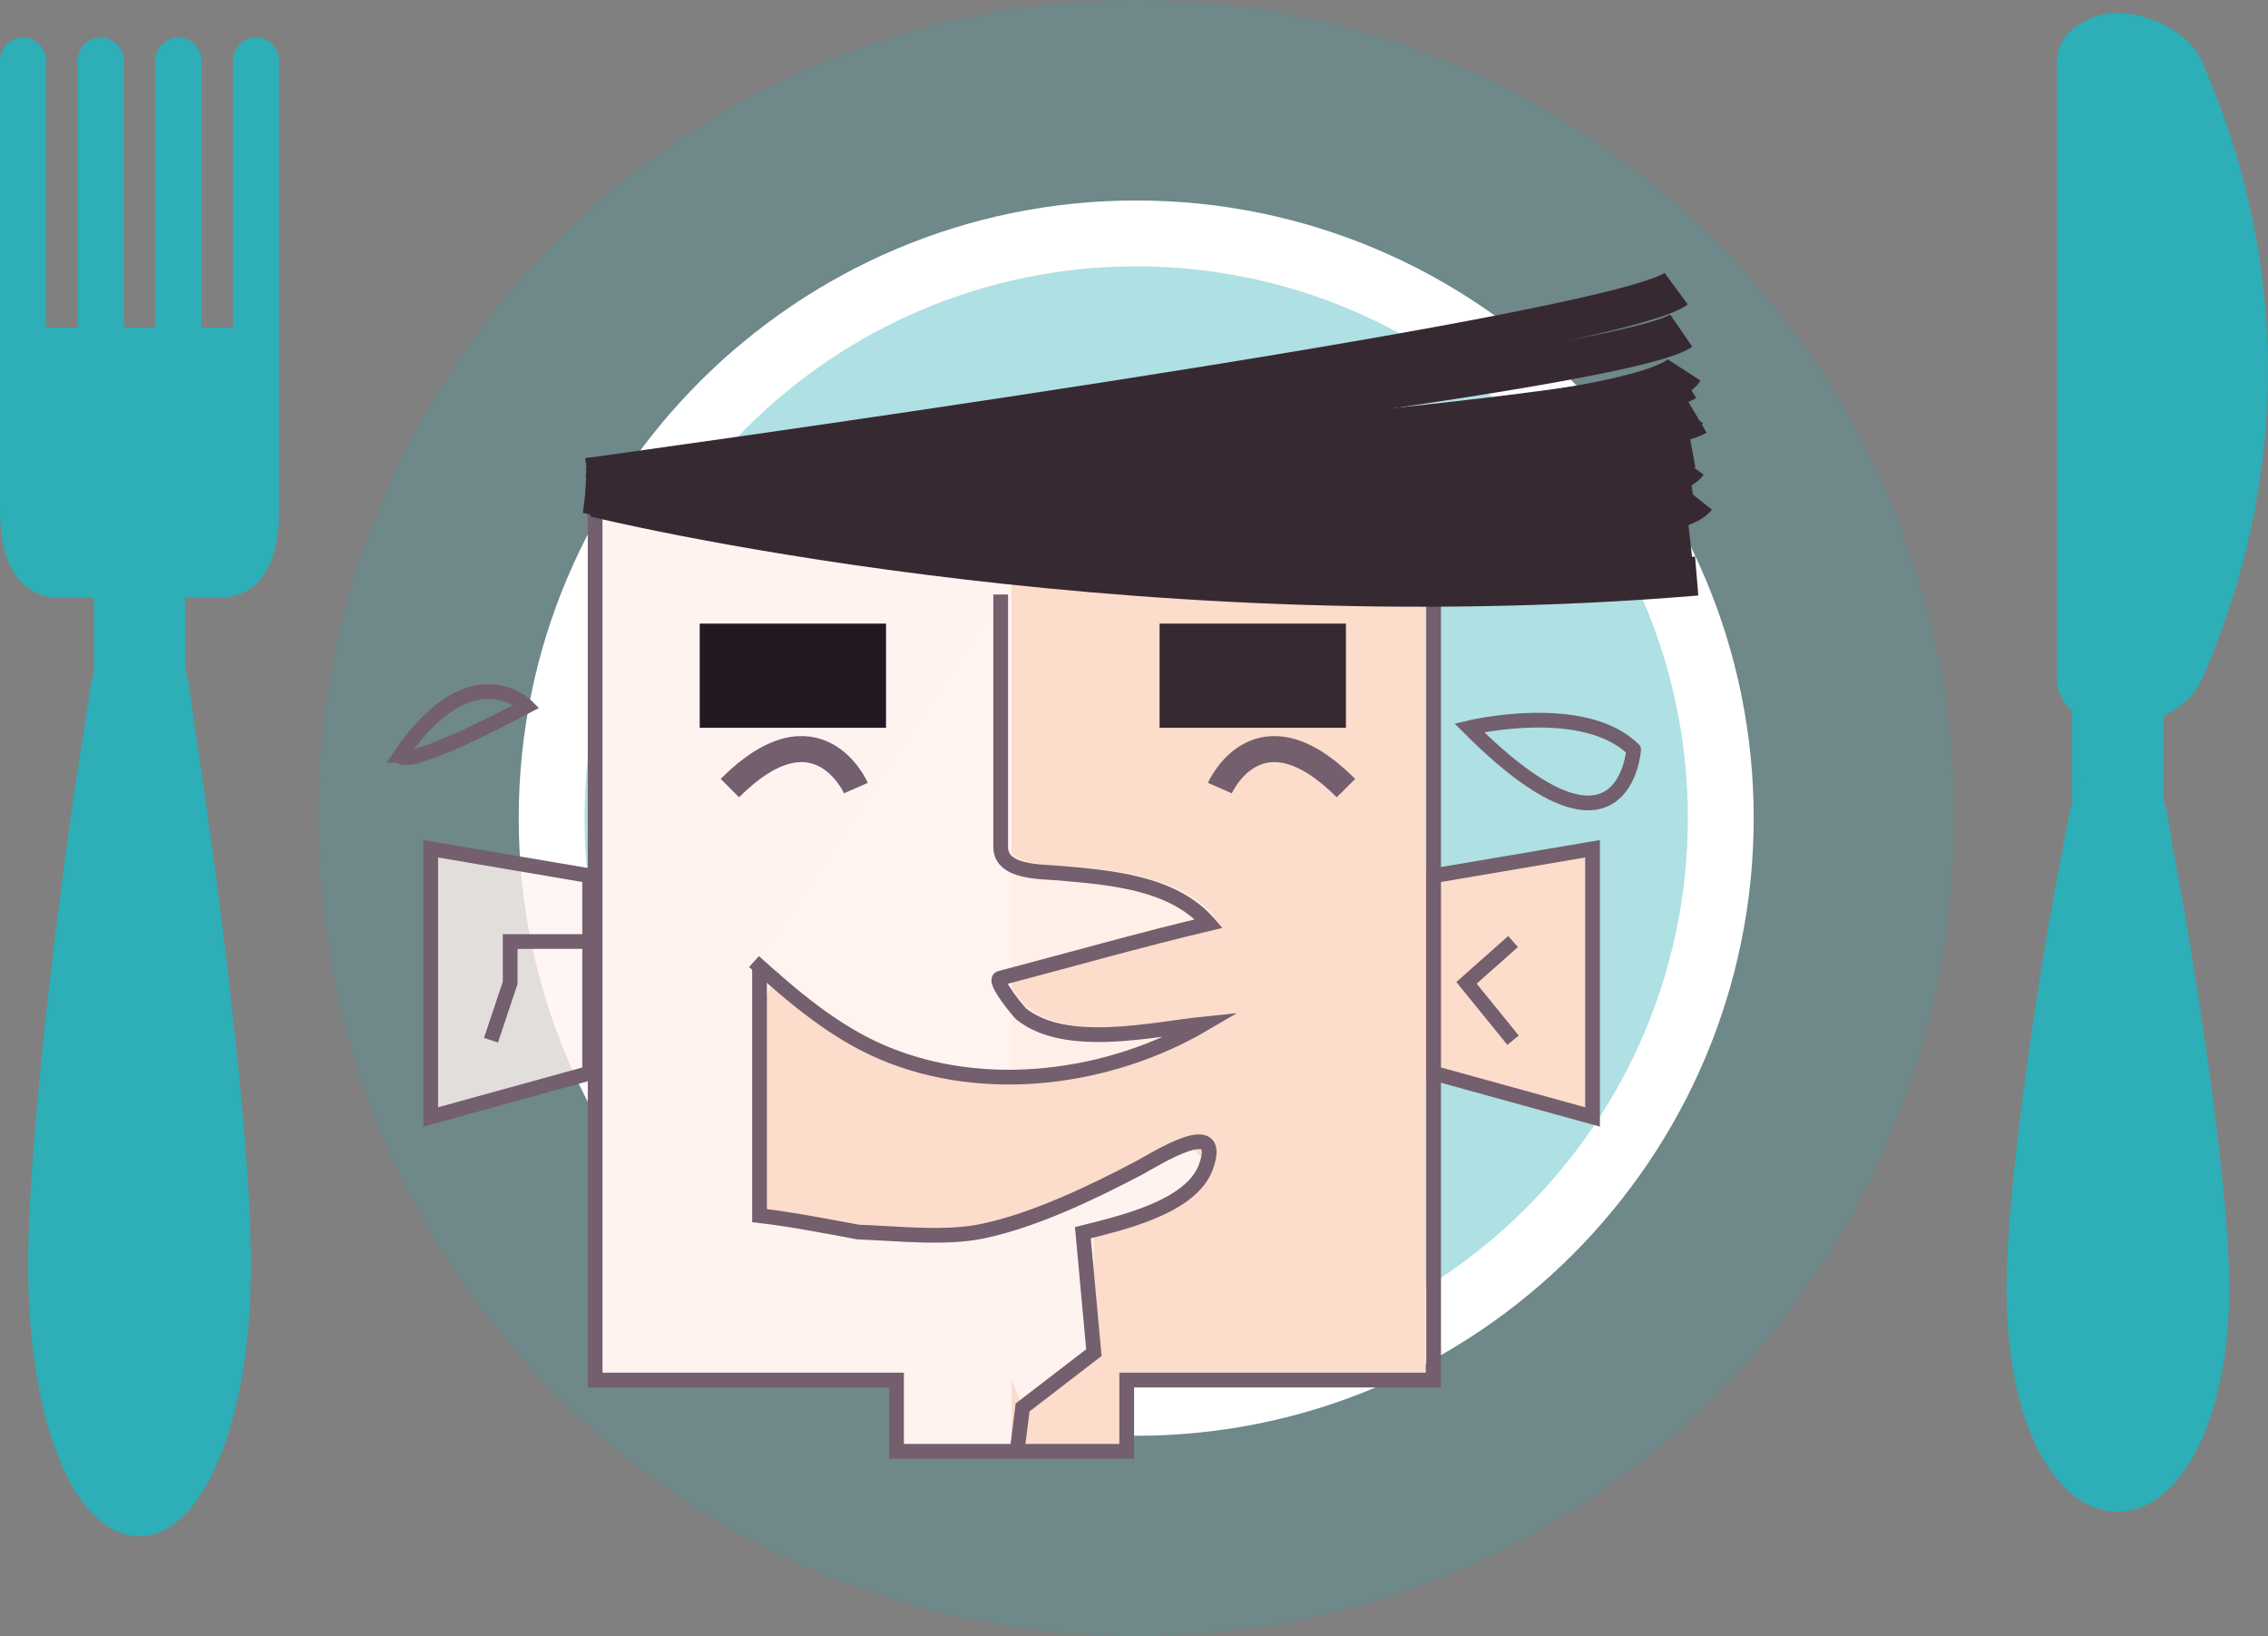 <?xml version="1.0" encoding="utf-8"?>
<!-- Generator: Adobe Illustrator 17.0.0, SVG Export Plug-In . SVG Version: 6.00 Build 0)  -->
<!DOCTYPE svg PUBLIC "-//W3C//DTD SVG 1.1//EN" "http://www.w3.org/Graphics/SVG/1.1/DTD/svg11.dtd">
<svg version="1.1" id="Layer_1" xmlns="http://www.w3.org/2000/svg" xmlns:xlink="http://www.w3.org/1999/xlink" x="0px" y="0px"
	 width="174.242px" height="125.682px" viewBox="0 0 174.242 125.682" enable-background="new 0 0 174.242 125.682"
	 xml:space="preserve">
<rect x="0" y="0" width="174.242" height="125.682" fill="#808080" stroke="none"/>
<g>
	<g>
		<path opacity="0.2" fill="#2EAEB7" d="M87.29,0C52.586,0,24.452,28.139,24.452,62.834c0,34.714,28.134,62.848,62.838,62.848
			c34.705,0,62.84-28.134,62.84-62.848C150.13,28.139,121.995,0,87.29,0z"/>
		<path fill="#FFFFFF" d="M87.29,110.282c-26.156,0-47.439-21.282-47.439-47.448c0-26.15,21.283-47.435,47.439-47.435
			c26.157,0,47.44,21.284,47.44,47.435C134.73,89,113.447,110.282,87.29,110.282z"/>
		<path opacity="0.38" fill="#2EAEB7" d="M87.29,20.459c-23.369,0-42.379,19.01-42.379,42.375c0,23.374,19.01,42.388,42.379,42.388
			c23.371,0,42.381-19.014,42.381-42.388C129.671,39.469,110.661,20.459,87.29,20.459z"/>
	</g>
	<g>
		<path fill="#FFF3F0" d="M77.931,111.478v-73.26H45.722v67.787h23.44v5.473H77.931z"/>
		<path fill="#FCDCCA" d="M86.375,111.478v-5.473h23.157V38.218H77.714v73.26H86.375z M96.907,73.997
			C96.904,73.998,96.901,74,96.9,74.003v-0.014C96.896,73.994,96.907,74.011,96.907,73.997z"/>
		<path fill="#FFF3F0" d="M78.562,108.109c0,0,5.542-3.472,5.475-4.211c-0.067-0.739,0.001-9.426,0.001-9.426
			s7.069-1.072,8.582-4.776c-0.632-1.99-1.94-1.755-3.532-0.867c-1.592,0.888-8.454,6.663-15.788,5.663"/>
		<path fill="#FCDCCA" d="M80.661,83.618c0,0-16.727-2.114-20.991-9.12c-0.933,2.106-0.938,2.92-0.938,2.92l0.006,15.991
			c0,0,14.104,4.099,23.672-1.146"/>
		<path fill="none" stroke="#735F6D" stroke-width="1.131" stroke-miterlimit="10" d="M58.352,73.989
			c0,6.449,0.002,12.927,0,19.383c2.538,0.301,5.113,0.809,7.579,1.265c3.034,0.107,6.65,0.537,9.549-0.066
			c3.978-0.83,8.441-2.973,12.016-4.854c1.25-0.657,6.688-4.177,5.124-0.021c-1.168,3.101-6.782,4.315-9.427,4.988l0.844,9.214
			l-5.475,4.211l-0.422,3.368h8.422v-5.473h23.578V38.218H45.722v67.787h23.156v5.473h9.262"/>
		<path opacity="0.8" fill="#FFF3F0" d="M77.298,45.104c0,0,0,19.332,0,19.397c0,1.982,3.064,1.879,4.442,2
			c3.878,0.341,8.787,0.678,11.55,3.88c-5.369,1.276-10.688,2.793-16.025,4.193c-0.621,0.164,1.5,2.665,1.606,2.751
			c3.483,2.759,10.097,1.172,14.038,0.767c-7.219,4.231-16.809,5.529-24.657,2.202c-3.775-1.603-6.887-4.28-9.906-6.99"/>
		<path fill="none" stroke="#735F6D" stroke-width="1.131" stroke-miterlimit="10" d="M76.88,45.664c0,0,0,19.332,0,19.397
			c0,1.982,3.064,1.879,4.442,2c3.878,0.341,8.787,0.678,11.55,3.88c-5.369,1.276-10.688,2.793-16.025,4.193
			c-0.621,0.164,1.5,2.665,1.606,2.751c3.483,2.759,10.097,1.172,14.038,0.767c-7.219,4.23-16.809,5.529-24.657,2.202
			c-3.775-1.603-6.887-4.28-9.906-6.99"/>
		<polygon fill="#FCDCCA" points="110.14,67.269 122.35,65.194 122.35,85.795 110.14,82.425 		"/>
		<polygon fill="none" stroke="#735F6D" stroke-width="1.131" stroke-miterlimit="10" points="110.14,67.269 122.35,65.194 
			122.35,85.795 110.14,82.425 		"/>
		<polygon opacity="0.8" fill="#FFF3F0" points="45.3,67.269 33.091,65.194 33.091,85.795 45.3,82.425 		"/>
		<polygon fill="none" stroke="#735F6D" stroke-width="1.131" stroke-miterlimit="10" points="45.3,67.269 33.091,65.194 
			33.091,85.795 45.3,82.425 		"/>
		<polyline fill="none" stroke="#735F6D" stroke-width="1.131" stroke-miterlimit="10" points="116.243,72.32 112.665,75.495 
			116.243,79.9 		"/>
		<polyline fill="none" stroke="#735F6D" stroke-width="1.131" stroke-miterlimit="10" points="45.722,72.32 39.194,72.32 
			39.194,75.495 37.72,79.9 		"/>
		<path fill="none" stroke="#735F6D" stroke-width="1.131" stroke-miterlimit="10" d="M112.876,55.901
			c0,0,8.842-2.106,12.631,1.685C125.507,57.586,124.798,67.822,112.876,55.901z"/>
		<path fill="none" stroke="#735F6D" stroke-width="1.131" stroke-miterlimit="10" d="M40.458,54.242c0,0-4.211-4.235-9.685,3.764
			C30.773,58.006,30.478,59.51,40.458,54.242z"/>
		<path fill="none" stroke="#735F6D" stroke-width="2" stroke-miterlimit="10" d="M93.72,60.533c0,0,2.947-6.737,9.684,0"/>
		<path fill="none" stroke="#735F6D" stroke-width="2" stroke-miterlimit="10" d="M65.757,60.533c0,0-2.947-6.737-9.684,0"/>
		<path fill="none" stroke="#372932" stroke-width="8" stroke-miterlimit="10" d="M89.087,51.9c4.633,0,9.686,0,14.316,0"/>
		<path fill="none" stroke="#231822" stroke-width="8" stroke-miterlimit="10" d="M53.757,51.9c4.632,0,9.684,0,14.314,0"/>
		<g>
			<g>
				<path fill="none" stroke="#372932" stroke-width="3" stroke-miterlimit="10" d="M130.35,44.248
					c-45.052,3.749-84.628-6.03-84.628-6.03s80.417,5.296,84.628,0"/>
				<path fill="none" stroke="#372932" stroke-width="3" stroke-miterlimit="10" d="M45.722,38.218c0,0,79.154-3.04,84.628-6.273"/>
			</g>
			<g>
				<path fill="none" stroke="#372932" stroke-width="3" stroke-miterlimit="10" d="M129.977,34.421
					c-44.469,8.129-84.812,2.258-84.812,2.258s80.551-2.576,84.225-8.258"/>
				<path fill="none" stroke="#372932" stroke-width="3" stroke-miterlimit="10" d="M45.165,36.679c0,0,78.48-10.751,83.612-14.503"
					/>
			</g>
			<g>
				<path fill="none" stroke="#372932" stroke-width="3" stroke-miterlimit="10" d="M129.86,41.596
					c-44.928,5.008-84.764-3.662-84.764-3.662s80.535,3.05,84.596-2.364"/>
				<path fill="none" stroke="#372932" stroke-width="3" stroke-miterlimit="10" d="M45.097,37.934c0,0,79.039-5.252,84.42-8.637"/>
			</g>
			<g>
				<path fill="none" stroke="#372932" stroke-width="3" stroke-miterlimit="10" d="M130.012,37.672
					c-44.685,6.848-84.843-0.179-84.843-0.179s80.592-0.261,84.428-5.836"/>
				<path fill="none" stroke="#372932" stroke-width="3" stroke-miterlimit="10" d="M45.169,37.493c0,0,78.756-8.491,83.993-12.097"
					/>
			</g>
		</g>
	</g>
	<g>
		<g>
			<rect x="7.21" y="41.905" fill="#2EAEB7" width="7.023" height="27.171"/>
			<path fill="#2EAEB7" d="M19.276,97.147c0,12.399-3.83,20.854-8.555,20.854l0,0c-4.725,0-8.555-8.041-8.555-20.854
				c0-10.339,2.629-30.844,4.277-41.046c0.686-4.252,0.643-7.417,4.277-7.417l0,0c3.85,0,3.635,3.262,4.277,7.417
				C16.575,66.314,19.276,86.809,19.276,97.147z"/>
			<path fill="#2EAEB7" d="M19.674,2.883c-0.979,0-1.771,0.794-1.771,1.77v20.499h-2.427V4.652c0-0.976-0.793-1.77-1.77-1.77
				c-0.979,0-1.771,0.794-1.771,1.77v20.499H9.507V4.652c0-0.976-0.791-1.77-1.768-1.77c-0.98,0-1.772,0.794-1.772,1.77v20.499H3.54
				V4.652c0-0.976-0.791-1.77-1.768-1.77C0.794,2.883,0,3.677,0,4.652v20.499v9.021v4.871c0,1.397,0,6.877,4.706,6.877h12.033
				c4.703,0,4.703-5.479,4.703-6.877v-4.871v-9.021V4.652C21.442,3.677,20.651,2.883,19.674,2.883z"/>
		</g>
		<g>
			<rect x="159.195" y="40.02" fill="#2EAEB7" width="7.024" height="27.17"/>
			<path fill="#2EAEB7" d="M171.263,99.025c0,10.162-3.83,17.092-8.556,17.092l0,0c-4.724,0-8.554-6.589-8.554-17.092
				c0-8.471,2.628-25.273,4.277-33.635c0.687-3.483,0.641-6.078,4.276-6.078l0,0c3.851,0,3.636,2.673,4.278,6.078
				C168.561,73.76,171.263,90.555,171.263,99.025z"/>
			<path fill="#2EAEB7" d="M162.708,55.889c-2.488,0.007-4.586-1.591-4.675-3.569c0-15.917,0-31.834,0-47.753
				c0.089-1.976,2.186-3.574,4.675-3.567l0,0c2.486,0.007,5.4,1.543,6.344,3.464c6.92,15.547,6.92,32.412,0,47.964
				C168.108,54.346,165.195,55.882,162.708,55.889L162.708,55.889z"/>
		</g>
	</g>
</g>
</svg>
